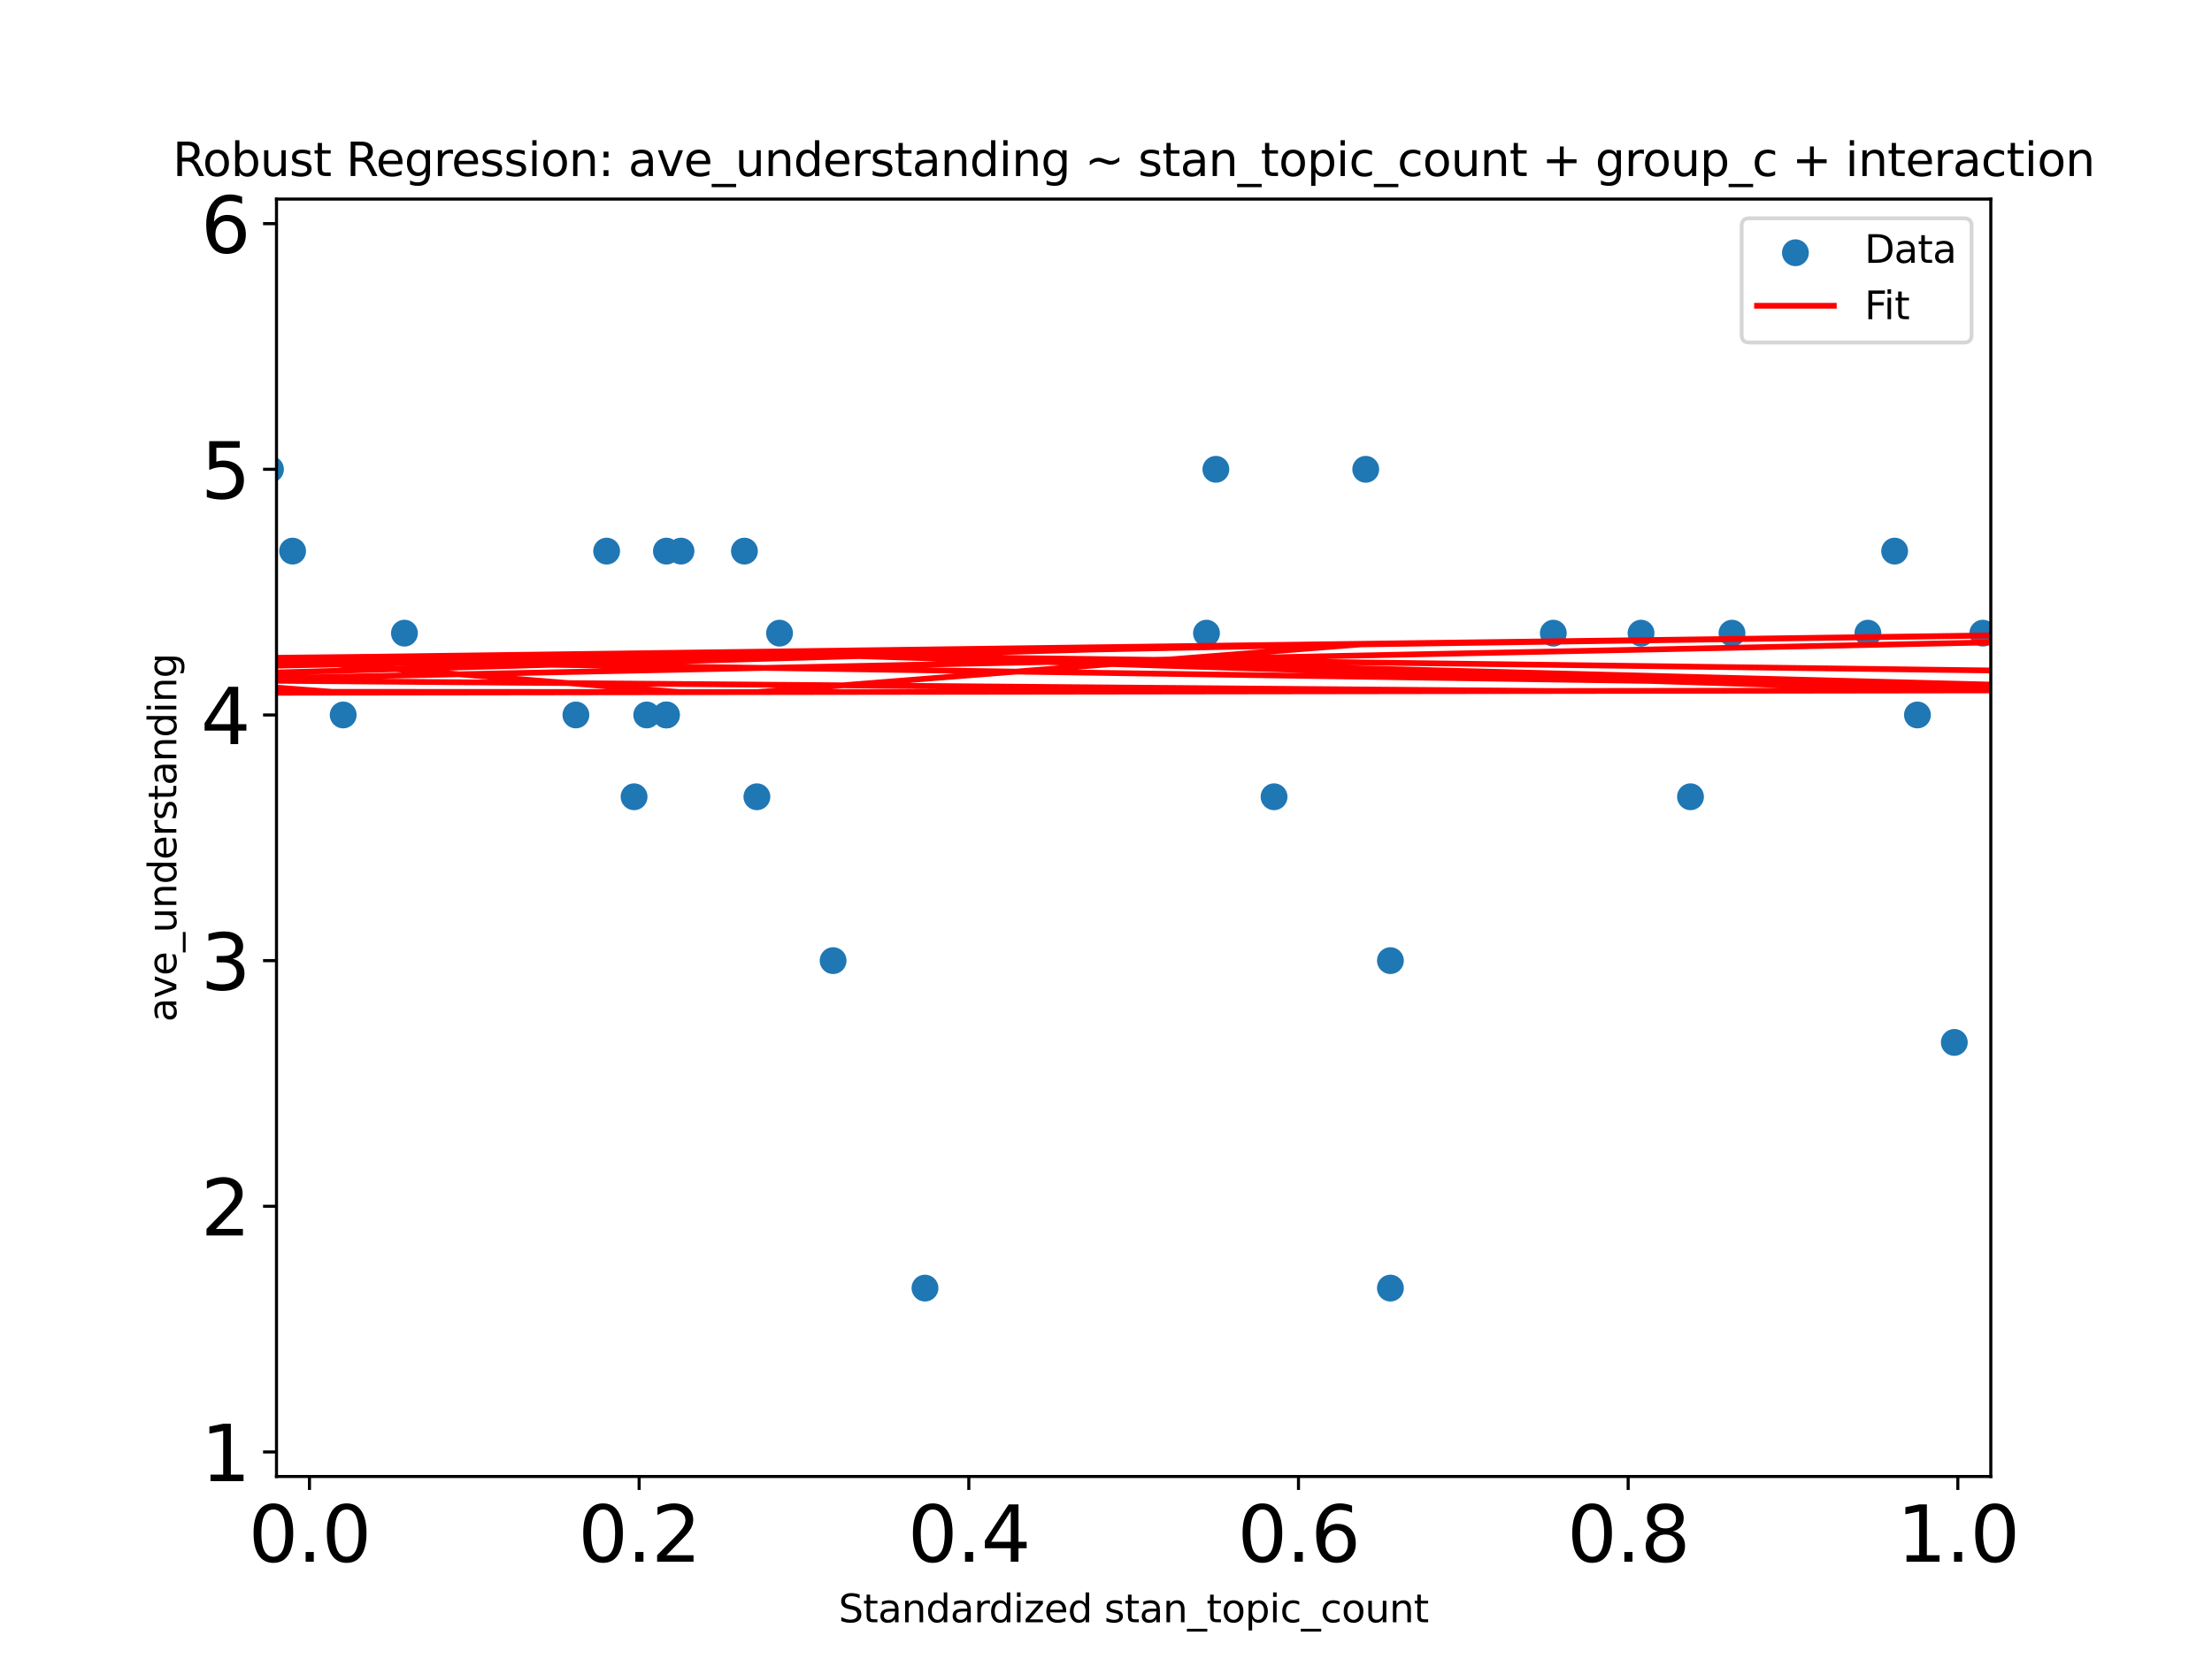 <?xml version="1.0" encoding="utf-8" standalone="no"?>
<!DOCTYPE svg PUBLIC "-//W3C//DTD SVG 1.1//EN"
  "http://www.w3.org/Graphics/SVG/1.1/DTD/svg11.dtd">
<svg xmlns:xlink="http://www.w3.org/1999/xlink" width="576pt" height="432pt" viewBox="0 0 576 432" xmlns="http://www.w3.org/2000/svg" version="1.1">
 <defs>
  <style type="text/css">*{stroke-linejoin: round; stroke-linecap: butt}</style>
 </defs>
 <g id="figure_1">
  <g id="patch_1">
   <path d="M 0 432 
L 576 432 
L 576 0 
L 0 0 
z
" style="fill: #ffffff"/>
  </g>
  <g id="axes_1">
   <g id="patch_2">
    <path d="M 72 384.48 
L 518.4 384.48 
L 518.4 51.84 
L 72 51.84 
z
" style="fill: #ffffff"/>
   </g>
   <g id="PathCollection_1">
    <defs>
     <path id="m21d08b94ee" d="M 0 3 
C 0.796 3 1.559 2.684 2.121 2.121 
C 2.684 1.559 3 0.796 3 0 
C 3 -0.796 2.684 -1.559 2.121 -2.121 
C 1.559 -2.684 0.796 -3 0 -3 
C -0.796 -3 -1.559 -2.684 -2.121 -2.121 
C -2.684 -1.559 -3 -0.796 -3 0 
C -3 0.796 -2.684 1.559 -2.121 2.121 
C -1.559 2.684 -0.796 3 0 3 
z
" style="stroke: #1f77b4"/>
    </defs>
    <g clip-path="url(#p9792485f53)">
     <use xlink:href="#m21d08b94ee" x="451.006" y="164.874" style="fill: #1f77b4; stroke: #1f77b4"/>
     <use xlink:href="#m21d08b94ee" x="-1" y="190.029" style="fill: #1f77b4; stroke: #1f77b4"/>
     <use xlink:href="#m21d08b94ee" x="-1" y="173.335" style="fill: #1f77b4; stroke: #1f77b4"/>
     <use xlink:href="#m21d08b94ee" x="168.407" y="186.175" style="fill: #1f77b4; stroke: #1f77b4"/>
     <use xlink:href="#m21d08b94ee" x="574.159" y="164.874" style="fill: #1f77b4; stroke: #1f77b4"/>
     <use xlink:href="#m21d08b94ee" x="193.846" y="143.508" style="fill: #1f77b4; stroke: #1f77b4"/>
     <use xlink:href="#m21d08b94ee" x="508.899" y="271.446" style="fill: #1f77b4; stroke: #1f77b4"/>
     <use xlink:href="#m21d08b94ee" x="805.539" y="164.874" style="fill: #1f77b4; stroke: #1f77b4"/>
     <use xlink:href="#m21d08b94ee" x="216.942" y="250.145" style="fill: #1f77b4; stroke: #1f77b4"/>
     <use xlink:href="#m21d08b94ee" x="-1" y="236.271" style="fill: #1f77b4; stroke: #1f77b4"/>
     <use xlink:href="#m21d08b94ee" x="-1" y="206.376" style="fill: #1f77b4; stroke: #1f77b4"/>
     <use xlink:href="#m21d08b94ee" x="28.765" y="207.477" style="fill: #1f77b4; stroke: #1f77b4"/>
     <use xlink:href="#m21d08b94ee" x="-1" y="204.601" style="fill: #1f77b4; stroke: #1f77b4"/>
     <use xlink:href="#m21d08b94ee" x="-1" y="186.175" style="fill: #1f77b4; stroke: #1f77b4"/>
     <use xlink:href="#m21d08b94ee" x="658.999" y="186.175" style="fill: #1f77b4; stroke: #1f77b4"/>
     <use xlink:href="#m21d08b94ee" x="574.159" y="186.175" style="fill: #1f77b4; stroke: #1f77b4"/>
     <use xlink:href="#m21d08b94ee" x="-1" y="172.344" style="fill: #1f77b4; stroke: #1f77b4"/>
     <use xlink:href="#m21d08b94ee" x="-1" y="243.512" style="fill: #1f77b4; stroke: #1f77b4"/>
     <use xlink:href="#m21d08b94ee" x="362.062" y="335.416" style="fill: #1f77b4; stroke: #1f77b4"/>
     <use xlink:href="#m21d08b94ee" x="13.615" y="207.477" style="fill: #1f77b4; stroke: #1f77b4"/>
     <use xlink:href="#m21d08b94ee" x="355.634" y="122.206" style="fill: #1f77b4; stroke: #1f77b4"/>
     <use xlink:href="#m21d08b94ee" x="197.096" y="207.477" style="fill: #1f77b4; stroke: #1f77b4"/>
     <use xlink:href="#m21d08b94ee" x="89.364" y="186.175" style="fill: #1f77b4; stroke: #1f77b4"/>
     <use xlink:href="#m21d08b94ee" x="-1" y="167.117" style="fill: #1f77b4; stroke: #1f77b4"/>
     <use xlink:href="#m21d08b94ee" x="-1" y="164.424" style="fill: #1f77b4; stroke: #1f77b4"/>
     <use xlink:href="#m21d08b94ee" x="998.355" y="122.206" style="fill: #1f77b4; stroke: #1f77b4"/>
     <use xlink:href="#m21d08b94ee" x="173.53" y="186.175" style="fill: #1f77b4; stroke: #1f77b4"/>
     <use xlink:href="#m21d08b94ee" x="886.725" y="186.175" style="fill: #1f77b4; stroke: #1f77b4"/>
     <use xlink:href="#m21d08b94ee" x="331.762" y="207.477" style="fill: #1f77b4; stroke: #1f77b4"/>
     <use xlink:href="#m21d08b94ee" x="-1" y="145.489" style="fill: #1f77b4; stroke: #1f77b4"/>
     <use xlink:href="#m21d08b94ee" x="-1" y="144.249" style="fill: #1f77b4; stroke: #1f77b4"/>
     <use xlink:href="#m21d08b94ee" x="600.672" y="186.175" style="fill: #1f77b4; stroke: #1f77b4"/>
     <use xlink:href="#m21d08b94ee" x="8.565" y="164.874" style="fill: #1f77b4; stroke: #1f77b4"/>
     <use xlink:href="#m21d08b94ee" x="535.596" y="143.508" style="fill: #1f77b4; stroke: #1f77b4"/>
     <use xlink:href="#m21d08b94ee" x="486.395" y="164.874" style="fill: #1f77b4; stroke: #1f77b4"/>
     <use xlink:href="#m21d08b94ee" x="177.331" y="143.508" style="fill: #1f77b4; stroke: #1f77b4"/>
     <use xlink:href="#m21d08b94ee" x="70.427" y="122.206" style="fill: #1f77b4; stroke: #1f77b4"/>
     <use xlink:href="#m21d08b94ee" x="556.485" y="122.206" style="fill: #1f77b4; stroke: #1f77b4"/>
     <use xlink:href="#m21d08b94ee" x="76.19" y="143.508" style="fill: #1f77b4; stroke: #1f77b4"/>
     <use xlink:href="#m21d08b94ee" x="440.203" y="207.477" style="fill: #1f77b4; stroke: #1f77b4"/>
     <use xlink:href="#m21d08b94ee" x="-1" y="192.807" style="fill: #1f77b4; stroke: #1f77b4"/>
     <use xlink:href="#m21d08b94ee" x="-1" y="199.254" style="fill: #1f77b4; stroke: #1f77b4"/>
     <use xlink:href="#m21d08b94ee" x="775.094" y="250.145" style="fill: #1f77b4; stroke: #1f77b4"/>
     <use xlink:href="#m21d08b94ee" x="-1" y="194.958" style="fill: #1f77b4; stroke: #1f77b4"/>
     <use xlink:href="#m21d08b94ee" x="-1" y="168.264" style="fill: #1f77b4; stroke: #1f77b4"/>
     <use xlink:href="#m21d08b94ee" x="316.612" y="122.206" style="fill: #1f77b4; stroke: #1f77b4"/>
     <use xlink:href="#m21d08b94ee" x="-1" y="183.039" style="fill: #1f77b4; stroke: #1f77b4"/>
     <use xlink:href="#m21d08b94ee" x="-1" y="158.361" style="fill: #1f77b4; stroke: #1f77b4"/>
     <use xlink:href="#m21d08b94ee" x="55.698" y="143.508" style="fill: #1f77b4; stroke: #1f77b4"/>
     <use xlink:href="#m21d08b94ee" x="590.475" y="228.843" style="fill: #1f77b4; stroke: #1f77b4"/>
     <use xlink:href="#m21d08b94ee" x="149.964" y="186.175" style="fill: #1f77b4; stroke: #1f77b4"/>
     <use xlink:href="#m21d08b94ee" x="709.131" y="207.477" style="fill: #1f77b4; stroke: #1f77b4"/>
     <use xlink:href="#m21d08b94ee" x="240.863" y="335.416" style="fill: #1f77b4; stroke: #1f77b4"/>
     <use xlink:href="#m21d08b94ee" x="612.723" y="164.874" style="fill: #1f77b4; stroke: #1f77b4"/>
     <use xlink:href="#m21d08b94ee" x="-1" y="180.04" style="fill: #1f77b4; stroke: #1f77b4"/>
     <use xlink:href="#m21d08b94ee" x="-1" y="179.418" style="fill: #1f77b4; stroke: #1f77b4"/>
     <use xlink:href="#m21d08b94ee" x="404.481" y="164.874" style="fill: #1f77b4; stroke: #1f77b4"/>
     <use xlink:href="#m21d08b94ee" x="-1" y="144.451" style="fill: #1f77b4; stroke: #1f77b4"/>
     <use xlink:href="#m21d08b94ee" x="-1" y="145.303" style="fill: #1f77b4; stroke: #1f77b4"/>
     <use xlink:href="#m21d08b94ee" x="202.988" y="164.874" style="fill: #1f77b4; stroke: #1f77b4"/>
     <use xlink:href="#m21d08b94ee" x="-1" y="164.874" style="fill: #1f77b4; stroke: #1f77b4"/>
     <use xlink:href="#m21d08b94ee" x="-1" y="148.726" style="fill: #1f77b4; stroke: #1f77b4"/>
     <use xlink:href="#m21d08b94ee" x="516.315" y="164.874" style="fill: #1f77b4; stroke: #1f77b4"/>
     <use xlink:href="#m21d08b94ee" x="493.36" y="143.508" style="fill: #1f77b4; stroke: #1f77b4"/>
     <use xlink:href="#m21d08b94ee" x="590.475" y="207.477" style="fill: #1f77b4; stroke: #1f77b4"/>
     <use xlink:href="#m21d08b94ee" x="157.967" y="143.508" style="fill: #1f77b4; stroke: #1f77b4"/>
     <use xlink:href="#m21d08b94ee" x="-1" y="158.939" style="fill: #1f77b4; stroke: #1f77b4"/>
     <use xlink:href="#m21d08b94ee" x="-1" y="170.4" style="fill: #1f77b4; stroke: #1f77b4"/>
     <use xlink:href="#m21d08b94ee" x="173.53" y="186.175" style="fill: #1f77b4; stroke: #1f77b4"/>
     <use xlink:href="#m21d08b94ee" x="-1" y="162.935" style="fill: #1f77b4; stroke: #1f77b4"/>
     <use xlink:href="#m21d08b94ee" x="-1" y="217.817" style="fill: #1f77b4; stroke: #1f77b4"/>
     <use xlink:href="#m21d08b94ee" x="34.274" y="228.843" style="fill: #1f77b4; stroke: #1f77b4"/>
     <use xlink:href="#m21d08b94ee" x="-1" y="205.438" style="fill: #1f77b4; stroke: #1f77b4"/>
     <use xlink:href="#m21d08b94ee" x="-1" y="174.541" style="fill: #1f77b4; stroke: #1f77b4"/>
     <use xlink:href="#m21d08b94ee" x="314.168" y="164.874" style="fill: #1f77b4; stroke: #1f77b4"/>
     <use xlink:href="#m21d08b94ee" x="-1" y="185.492" style="fill: #1f77b4; stroke: #1f77b4"/>
     <use xlink:href="#m21d08b94ee" x="-1" y="175.112" style="fill: #1f77b4; stroke: #1f77b4"/>
     <use xlink:href="#m21d08b94ee" x="105.311" y="164.874" style="fill: #1f77b4; stroke: #1f77b4"/>
     <use xlink:href="#m21d08b94ee" x="-1" y="161.618" style="fill: #1f77b4; stroke: #1f77b4"/>
     <use xlink:href="#m21d08b94ee" x="-1" y="266.048" style="fill: #1f77b4; stroke: #1f77b4"/>
     <use xlink:href="#m21d08b94ee" x="499.301" y="186.175" style="fill: #1f77b4; stroke: #1f77b4"/>
     <use xlink:href="#m21d08b94ee" x="-1" y="158.947" style="fill: #1f77b4; stroke: #1f77b4"/>
     <use xlink:href="#m21d08b94ee" x="-1" y="122.206" style="fill: #1f77b4; stroke: #1f77b4"/>
     <use xlink:href="#m21d08b94ee" x="721.706" y="122.206" style="fill: #1f77b4; stroke: #1f77b4"/>
     <use xlink:href="#m21d08b94ee" x="-1" y="140.399" style="fill: #1f77b4; stroke: #1f77b4"/>
     <use xlink:href="#m21d08b94ee" x="-1" y="167.195" style="fill: #1f77b4; stroke: #1f77b4"/>
     <use xlink:href="#m21d08b94ee" x="173.53" y="143.508" style="fill: #1f77b4; stroke: #1f77b4"/>
     <use xlink:href="#m21d08b94ee" x="427.322" y="164.874" style="fill: #1f77b4; stroke: #1f77b4"/>
     <use xlink:href="#m21d08b94ee" x="362.062" y="250.145" style="fill: #1f77b4; stroke: #1f77b4"/>
     <use xlink:href="#m21d08b94ee" x="-1" y="206.462" style="fill: #1f77b4; stroke: #1f77b4"/>
     <use xlink:href="#m21d08b94ee" x="-1" y="137.207" style="fill: #1f77b4; stroke: #1f77b4"/>
     <use xlink:href="#m21d08b94ee" x="796.357" y="164.874" style="fill: #1f77b4; stroke: #1f77b4"/>
     <use xlink:href="#m21d08b94ee" x="-1" y="164.874" style="fill: #1f77b4; stroke: #1f77b4"/>
     <use xlink:href="#m21d08b94ee" x="-1" y="205.039" style="fill: #1f77b4; stroke: #1f77b4"/>
     <use xlink:href="#m21d08b94ee" x="8.565" y="207.477" style="fill: #1f77b4; stroke: #1f77b4"/>
     <use xlink:href="#m21d08b94ee" x="-1" y="195.941" style="fill: #1f77b4; stroke: #1f77b4"/>
     <use xlink:href="#m21d08b94ee" x="-1" y="214.416" style="fill: #1f77b4; stroke: #1f77b4"/>
     <use xlink:href="#m21d08b94ee" x="8.565" y="228.843" style="fill: #1f77b4; stroke: #1f77b4"/>
     <use xlink:href="#m21d08b94ee" x="165.113" y="207.477" style="fill: #1f77b4; stroke: #1f77b4"/>
     <use xlink:href="#m21d08b94ee" x="-1" y="210.719" style="fill: #1f77b4; stroke: #1f77b4"/>
    </g>
   </g>
   <g id="matplotlib.axis_1">
    <g id="xtick_1">
     <g id="line2d_1">
      <defs>
       <path id="m15b9b73fba" d="M 0 0 
L 0 3.5 
" style="stroke: #000000; stroke-width: 0.8"/>
      </defs>
      <g>
       <use xlink:href="#m15b9b73fba" x="80.585" y="384.48" style="stroke: #000000; stroke-width: 0.8"/>
      </g>
     </g>
     <g id="text_1">
      <!-- 0.0 -->
      <g transform="translate(64.681 406.677) scale(0.2 -0.2)">
       <defs>
        <path id="DejaVuSans-30" d="M 2034 4250 
Q 1547 4250 1301 3770 
Q 1056 3291 1056 2328 
Q 1056 1369 1301 889 
Q 1547 409 2034 409 
Q 2525 409 2770 889 
Q 3016 1369 3016 2328 
Q 3016 3291 2770 3770 
Q 2525 4250 2034 4250 
z
M 2034 4750 
Q 2819 4750 3233 4129 
Q 3647 3509 3647 2328 
Q 3647 1150 3233 529 
Q 2819 -91 2034 -91 
Q 1250 -91 836 529 
Q 422 1150 422 2328 
Q 422 3509 836 4129 
Q 1250 4750 2034 4750 
z
" transform="scale(0.016)"/>
        <path id="DejaVuSans-2e" d="M 684 794 
L 1344 794 
L 1344 0 
L 684 0 
L 684 794 
z
" transform="scale(0.016)"/>
       </defs>
       <use xlink:href="#DejaVuSans-30"/>
       <use xlink:href="#DejaVuSans-2e" x="63.623"/>
       <use xlink:href="#DejaVuSans-30" x="95.41"/>
      </g>
     </g>
    </g>
    <g id="xtick_2">
     <g id="line2d_2">
      <g>
       <use xlink:href="#m15b9b73fba" x="166.431" y="384.48" style="stroke: #000000; stroke-width: 0.8"/>
      </g>
     </g>
     <g id="text_2">
      <!-- 0.2 -->
      <g transform="translate(150.528 406.677) scale(0.2 -0.2)">
       <defs>
        <path id="DejaVuSans-32" d="M 1228 531 
L 3431 531 
L 3431 0 
L 469 0 
L 469 531 
Q 828 903 1448 1529 
Q 2069 2156 2228 2338 
Q 2531 2678 2651 2914 
Q 2772 3150 2772 3378 
Q 2772 3750 2511 3984 
Q 2250 4219 1831 4219 
Q 1534 4219 1204 4116 
Q 875 4013 500 3803 
L 500 4441 
Q 881 4594 1212 4672 
Q 1544 4750 1819 4750 
Q 2544 4750 2975 4387 
Q 3406 4025 3406 3419 
Q 3406 3131 3298 2873 
Q 3191 2616 2906 2266 
Q 2828 2175 2409 1742 
Q 1991 1309 1228 531 
z
" transform="scale(0.016)"/>
       </defs>
       <use xlink:href="#DejaVuSans-30"/>
       <use xlink:href="#DejaVuSans-2e" x="63.623"/>
       <use xlink:href="#DejaVuSans-32" x="95.41"/>
      </g>
     </g>
    </g>
    <g id="xtick_3">
     <g id="line2d_3">
      <g>
       <use xlink:href="#m15b9b73fba" x="252.277" y="384.48" style="stroke: #000000; stroke-width: 0.8"/>
      </g>
     </g>
     <g id="text_3">
      <!-- 0.4 -->
      <g transform="translate(236.374 406.677) scale(0.2 -0.2)">
       <defs>
        <path id="DejaVuSans-34" d="M 2419 4116 
L 825 1625 
L 2419 1625 
L 2419 4116 
z
M 2253 4666 
L 3047 4666 
L 3047 1625 
L 3713 1625 
L 3713 1100 
L 3047 1100 
L 3047 0 
L 2419 0 
L 2419 1100 
L 313 1100 
L 313 1709 
L 2253 4666 
z
" transform="scale(0.016)"/>
       </defs>
       <use xlink:href="#DejaVuSans-30"/>
       <use xlink:href="#DejaVuSans-2e" x="63.623"/>
       <use xlink:href="#DejaVuSans-34" x="95.41"/>
      </g>
     </g>
    </g>
    <g id="xtick_4">
     <g id="line2d_4">
      <g>
       <use xlink:href="#m15b9b73fba" x="338.123" y="384.48" style="stroke: #000000; stroke-width: 0.8"/>
      </g>
     </g>
     <g id="text_4">
      <!-- 0.6 -->
      <g transform="translate(322.22 406.677) scale(0.2 -0.2)">
       <defs>
        <path id="DejaVuSans-36" d="M 2113 2584 
Q 1688 2584 1439 2293 
Q 1191 2003 1191 1497 
Q 1191 994 1439 701 
Q 1688 409 2113 409 
Q 2538 409 2786 701 
Q 3034 994 3034 1497 
Q 3034 2003 2786 2293 
Q 2538 2584 2113 2584 
z
M 3366 4563 
L 3366 3988 
Q 3128 4100 2886 4159 
Q 2644 4219 2406 4219 
Q 1781 4219 1451 3797 
Q 1122 3375 1075 2522 
Q 1259 2794 1537 2939 
Q 1816 3084 2150 3084 
Q 2853 3084 3261 2657 
Q 3669 2231 3669 1497 
Q 3669 778 3244 343 
Q 2819 -91 2113 -91 
Q 1303 -91 875 529 
Q 447 1150 447 2328 
Q 447 3434 972 4092 
Q 1497 4750 2381 4750 
Q 2619 4750 2861 4703 
Q 3103 4656 3366 4563 
z
" transform="scale(0.016)"/>
       </defs>
       <use xlink:href="#DejaVuSans-30"/>
       <use xlink:href="#DejaVuSans-2e" x="63.623"/>
       <use xlink:href="#DejaVuSans-36" x="95.41"/>
      </g>
     </g>
    </g>
    <g id="xtick_5">
     <g id="line2d_5">
      <g>
       <use xlink:href="#m15b9b73fba" x="423.969" y="384.48" style="stroke: #000000; stroke-width: 0.8"/>
      </g>
     </g>
     <g id="text_5">
      <!-- 0.8 -->
      <g transform="translate(408.066 406.677) scale(0.2 -0.2)">
       <defs>
        <path id="DejaVuSans-38" d="M 2034 2216 
Q 1584 2216 1326 1975 
Q 1069 1734 1069 1313 
Q 1069 891 1326 650 
Q 1584 409 2034 409 
Q 2484 409 2743 651 
Q 3003 894 3003 1313 
Q 3003 1734 2745 1975 
Q 2488 2216 2034 2216 
z
M 1403 2484 
Q 997 2584 770 2862 
Q 544 3141 544 3541 
Q 544 4100 942 4425 
Q 1341 4750 2034 4750 
Q 2731 4750 3128 4425 
Q 3525 4100 3525 3541 
Q 3525 3141 3298 2862 
Q 3072 2584 2669 2484 
Q 3125 2378 3379 2068 
Q 3634 1759 3634 1313 
Q 3634 634 3220 271 
Q 2806 -91 2034 -91 
Q 1263 -91 848 271 
Q 434 634 434 1313 
Q 434 1759 690 2068 
Q 947 2378 1403 2484 
z
M 1172 3481 
Q 1172 3119 1398 2916 
Q 1625 2713 2034 2713 
Q 2441 2713 2670 2916 
Q 2900 3119 2900 3481 
Q 2900 3844 2670 4047 
Q 2441 4250 2034 4250 
Q 1625 4250 1398 4047 
Q 1172 3844 1172 3481 
z
" transform="scale(0.016)"/>
       </defs>
       <use xlink:href="#DejaVuSans-30"/>
       <use xlink:href="#DejaVuSans-2e" x="63.623"/>
       <use xlink:href="#DejaVuSans-38" x="95.41"/>
      </g>
     </g>
    </g>
    <g id="xtick_6">
     <g id="line2d_6">
      <g>
       <use xlink:href="#m15b9b73fba" x="509.815" y="384.48" style="stroke: #000000; stroke-width: 0.8"/>
      </g>
     </g>
     <g id="text_6">
      <!-- 1.0 -->
      <g transform="translate(493.912 406.677) scale(0.2 -0.2)">
       <defs>
        <path id="DejaVuSans-31" d="M 794 531 
L 1825 531 
L 1825 4091 
L 703 3866 
L 703 4441 
L 1819 4666 
L 2450 4666 
L 2450 531 
L 3481 531 
L 3481 0 
L 794 0 
L 794 531 
z
" transform="scale(0.016)"/>
       </defs>
       <use xlink:href="#DejaVuSans-31"/>
       <use xlink:href="#DejaVuSans-2e" x="63.623"/>
       <use xlink:href="#DejaVuSans-30" x="95.41"/>
      </g>
     </g>
    </g>
    <g id="text_7">
     <!-- Standardized stan_topic_count -->
     <g transform="translate(218.363 422.435) scale(0.1 -0.1)">
      <defs>
       <path id="DejaVuSans-53" d="M 3425 4513 
L 3425 3897 
Q 3066 4069 2747 4153 
Q 2428 4238 2131 4238 
Q 1616 4238 1336 4038 
Q 1056 3838 1056 3469 
Q 1056 3159 1242 3001 
Q 1428 2844 1947 2747 
L 2328 2669 
Q 3034 2534 3370 2195 
Q 3706 1856 3706 1288 
Q 3706 609 3251 259 
Q 2797 -91 1919 -91 
Q 1588 -91 1214 -16 
Q 841 59 441 206 
L 441 856 
Q 825 641 1194 531 
Q 1563 422 1919 422 
Q 2459 422 2753 634 
Q 3047 847 3047 1241 
Q 3047 1584 2836 1778 
Q 2625 1972 2144 2069 
L 1759 2144 
Q 1053 2284 737 2584 
Q 422 2884 422 3419 
Q 422 4038 858 4394 
Q 1294 4750 2059 4750 
Q 2388 4750 2728 4690 
Q 3069 4631 3425 4513 
z
" transform="scale(0.016)"/>
       <path id="DejaVuSans-74" d="M 1172 4494 
L 1172 3500 
L 2356 3500 
L 2356 3053 
L 1172 3053 
L 1172 1153 
Q 1172 725 1289 603 
Q 1406 481 1766 481 
L 2356 481 
L 2356 0 
L 1766 0 
Q 1100 0 847 248 
Q 594 497 594 1153 
L 594 3053 
L 172 3053 
L 172 3500 
L 594 3500 
L 594 4494 
L 1172 4494 
z
" transform="scale(0.016)"/>
       <path id="DejaVuSans-61" d="M 2194 1759 
Q 1497 1759 1228 1600 
Q 959 1441 959 1056 
Q 959 750 1161 570 
Q 1363 391 1709 391 
Q 2188 391 2477 730 
Q 2766 1069 2766 1631 
L 2766 1759 
L 2194 1759 
z
M 3341 1997 
L 3341 0 
L 2766 0 
L 2766 531 
Q 2569 213 2275 61 
Q 1981 -91 1556 -91 
Q 1019 -91 701 211 
Q 384 513 384 1019 
Q 384 1609 779 1909 
Q 1175 2209 1959 2209 
L 2766 2209 
L 2766 2266 
Q 2766 2663 2505 2880 
Q 2244 3097 1772 3097 
Q 1472 3097 1187 3025 
Q 903 2953 641 2809 
L 641 3341 
Q 956 3463 1253 3523 
Q 1550 3584 1831 3584 
Q 2591 3584 2966 3190 
Q 3341 2797 3341 1997 
z
" transform="scale(0.016)"/>
       <path id="DejaVuSans-6e" d="M 3513 2113 
L 3513 0 
L 2938 0 
L 2938 2094 
Q 2938 2591 2744 2837 
Q 2550 3084 2163 3084 
Q 1697 3084 1428 2787 
Q 1159 2491 1159 1978 
L 1159 0 
L 581 0 
L 581 3500 
L 1159 3500 
L 1159 2956 
Q 1366 3272 1645 3428 
Q 1925 3584 2291 3584 
Q 2894 3584 3203 3211 
Q 3513 2838 3513 2113 
z
" transform="scale(0.016)"/>
       <path id="DejaVuSans-64" d="M 2906 2969 
L 2906 4863 
L 3481 4863 
L 3481 0 
L 2906 0 
L 2906 525 
Q 2725 213 2448 61 
Q 2172 -91 1784 -91 
Q 1150 -91 751 415 
Q 353 922 353 1747 
Q 353 2572 751 3078 
Q 1150 3584 1784 3584 
Q 2172 3584 2448 3432 
Q 2725 3281 2906 2969 
z
M 947 1747 
Q 947 1113 1208 752 
Q 1469 391 1925 391 
Q 2381 391 2643 752 
Q 2906 1113 2906 1747 
Q 2906 2381 2643 2742 
Q 2381 3103 1925 3103 
Q 1469 3103 1208 2742 
Q 947 2381 947 1747 
z
" transform="scale(0.016)"/>
       <path id="DejaVuSans-72" d="M 2631 2963 
Q 2534 3019 2420 3045 
Q 2306 3072 2169 3072 
Q 1681 3072 1420 2755 
Q 1159 2438 1159 1844 
L 1159 0 
L 581 0 
L 581 3500 
L 1159 3500 
L 1159 2956 
Q 1341 3275 1631 3429 
Q 1922 3584 2338 3584 
Q 2397 3584 2469 3576 
Q 2541 3569 2628 3553 
L 2631 2963 
z
" transform="scale(0.016)"/>
       <path id="DejaVuSans-69" d="M 603 3500 
L 1178 3500 
L 1178 0 
L 603 0 
L 603 3500 
z
M 603 4863 
L 1178 4863 
L 1178 4134 
L 603 4134 
L 603 4863 
z
" transform="scale(0.016)"/>
       <path id="DejaVuSans-7a" d="M 353 3500 
L 3084 3500 
L 3084 2975 
L 922 459 
L 3084 459 
L 3084 0 
L 275 0 
L 275 525 
L 2438 3041 
L 353 3041 
L 353 3500 
z
" transform="scale(0.016)"/>
       <path id="DejaVuSans-65" d="M 3597 1894 
L 3597 1613 
L 953 1613 
Q 991 1019 1311 708 
Q 1631 397 2203 397 
Q 2534 397 2845 478 
Q 3156 559 3463 722 
L 3463 178 
Q 3153 47 2828 -22 
Q 2503 -91 2169 -91 
Q 1331 -91 842 396 
Q 353 884 353 1716 
Q 353 2575 817 3079 
Q 1281 3584 2069 3584 
Q 2775 3584 3186 3129 
Q 3597 2675 3597 1894 
z
M 3022 2063 
Q 3016 2534 2758 2815 
Q 2500 3097 2075 3097 
Q 1594 3097 1305 2825 
Q 1016 2553 972 2059 
L 3022 2063 
z
" transform="scale(0.016)"/>
       <path id="DejaVuSans-20" transform="scale(0.016)"/>
       <path id="DejaVuSans-73" d="M 2834 3397 
L 2834 2853 
Q 2591 2978 2328 3040 
Q 2066 3103 1784 3103 
Q 1356 3103 1142 2972 
Q 928 2841 928 2578 
Q 928 2378 1081 2264 
Q 1234 2150 1697 2047 
L 1894 2003 
Q 2506 1872 2764 1633 
Q 3022 1394 3022 966 
Q 3022 478 2636 193 
Q 2250 -91 1575 -91 
Q 1294 -91 989 -36 
Q 684 19 347 128 
L 347 722 
Q 666 556 975 473 
Q 1284 391 1588 391 
Q 1994 391 2212 530 
Q 2431 669 2431 922 
Q 2431 1156 2273 1281 
Q 2116 1406 1581 1522 
L 1381 1569 
Q 847 1681 609 1914 
Q 372 2147 372 2553 
Q 372 3047 722 3315 
Q 1072 3584 1716 3584 
Q 2034 3584 2315 3537 
Q 2597 3491 2834 3397 
z
" transform="scale(0.016)"/>
       <path id="DejaVuSans-5f" d="M 3263 -1063 
L 3263 -1509 
L -63 -1509 
L -63 -1063 
L 3263 -1063 
z
" transform="scale(0.016)"/>
       <path id="DejaVuSans-6f" d="M 1959 3097 
Q 1497 3097 1228 2736 
Q 959 2375 959 1747 
Q 959 1119 1226 758 
Q 1494 397 1959 397 
Q 2419 397 2687 759 
Q 2956 1122 2956 1747 
Q 2956 2369 2687 2733 
Q 2419 3097 1959 3097 
z
M 1959 3584 
Q 2709 3584 3137 3096 
Q 3566 2609 3566 1747 
Q 3566 888 3137 398 
Q 2709 -91 1959 -91 
Q 1206 -91 779 398 
Q 353 888 353 1747 
Q 353 2609 779 3096 
Q 1206 3584 1959 3584 
z
" transform="scale(0.016)"/>
       <path id="DejaVuSans-70" d="M 1159 525 
L 1159 -1331 
L 581 -1331 
L 581 3500 
L 1159 3500 
L 1159 2969 
Q 1341 3281 1617 3432 
Q 1894 3584 2278 3584 
Q 2916 3584 3314 3078 
Q 3713 2572 3713 1747 
Q 3713 922 3314 415 
Q 2916 -91 2278 -91 
Q 1894 -91 1617 61 
Q 1341 213 1159 525 
z
M 3116 1747 
Q 3116 2381 2855 2742 
Q 2594 3103 2138 3103 
Q 1681 3103 1420 2742 
Q 1159 2381 1159 1747 
Q 1159 1113 1420 752 
Q 1681 391 2138 391 
Q 2594 391 2855 752 
Q 3116 1113 3116 1747 
z
" transform="scale(0.016)"/>
       <path id="DejaVuSans-63" d="M 3122 3366 
L 3122 2828 
Q 2878 2963 2633 3030 
Q 2388 3097 2138 3097 
Q 1578 3097 1268 2742 
Q 959 2388 959 1747 
Q 959 1106 1268 751 
Q 1578 397 2138 397 
Q 2388 397 2633 464 
Q 2878 531 3122 666 
L 3122 134 
Q 2881 22 2623 -34 
Q 2366 -91 2075 -91 
Q 1284 -91 818 406 
Q 353 903 353 1747 
Q 353 2603 823 3093 
Q 1294 3584 2113 3584 
Q 2378 3584 2631 3529 
Q 2884 3475 3122 3366 
z
" transform="scale(0.016)"/>
       <path id="DejaVuSans-75" d="M 544 1381 
L 544 3500 
L 1119 3500 
L 1119 1403 
Q 1119 906 1312 657 
Q 1506 409 1894 409 
Q 2359 409 2629 706 
Q 2900 1003 2900 1516 
L 2900 3500 
L 3475 3500 
L 3475 0 
L 2900 0 
L 2900 538 
Q 2691 219 2414 64 
Q 2138 -91 1772 -91 
Q 1169 -91 856 284 
Q 544 659 544 1381 
z
M 1991 3584 
L 1991 3584 
z
" transform="scale(0.016)"/>
      </defs>
      <use xlink:href="#DejaVuSans-53"/>
      <use xlink:href="#DejaVuSans-74" x="63.477"/>
      <use xlink:href="#DejaVuSans-61" x="102.686"/>
      <use xlink:href="#DejaVuSans-6e" x="163.965"/>
      <use xlink:href="#DejaVuSans-64" x="227.344"/>
      <use xlink:href="#DejaVuSans-61" x="290.82"/>
      <use xlink:href="#DejaVuSans-72" x="352.1"/>
      <use xlink:href="#DejaVuSans-64" x="391.463"/>
      <use xlink:href="#DejaVuSans-69" x="454.939"/>
      <use xlink:href="#DejaVuSans-7a" x="482.723"/>
      <use xlink:href="#DejaVuSans-65" x="535.213"/>
      <use xlink:href="#DejaVuSans-64" x="596.736"/>
      <use xlink:href="#DejaVuSans-20" x="660.213"/>
      <use xlink:href="#DejaVuSans-73" x="692"/>
      <use xlink:href="#DejaVuSans-74" x="744.1"/>
      <use xlink:href="#DejaVuSans-61" x="783.309"/>
      <use xlink:href="#DejaVuSans-6e" x="844.588"/>
      <use xlink:href="#DejaVuSans-5f" x="907.967"/>
      <use xlink:href="#DejaVuSans-74" x="957.967"/>
      <use xlink:href="#DejaVuSans-6f" x="997.176"/>
      <use xlink:href="#DejaVuSans-70" x="1058.357"/>
      <use xlink:href="#DejaVuSans-69" x="1121.834"/>
      <use xlink:href="#DejaVuSans-63" x="1149.617"/>
      <use xlink:href="#DejaVuSans-5f" x="1204.598"/>
      <use xlink:href="#DejaVuSans-63" x="1254.598"/>
      <use xlink:href="#DejaVuSans-6f" x="1309.578"/>
      <use xlink:href="#DejaVuSans-75" x="1370.76"/>
      <use xlink:href="#DejaVuSans-6e" x="1434.139"/>
      <use xlink:href="#DejaVuSans-74" x="1497.518"/>
     </g>
    </g>
   </g>
   <g id="matplotlib.axis_2">
    <g id="ytick_1">
     <g id="line2d_7">
      <defs>
       <path id="m95313f1e1d" d="M 0 0 
L -3.5 0 
" style="stroke: #000000; stroke-width: 0.8"/>
      </defs>
      <g>
       <use xlink:href="#m95313f1e1d" x="72" y="378.083" style="stroke: #000000; stroke-width: 0.8"/>
      </g>
     </g>
     <g id="text_8">
      <!-- 1 -->
      <g transform="translate(52.275 385.682) scale(0.2 -0.2)">
       <use xlink:href="#DejaVuSans-31"/>
      </g>
     </g>
    </g>
    <g id="ytick_2">
     <g id="line2d_8">
      <g>
       <use xlink:href="#m95313f1e1d" x="72" y="314.114" style="stroke: #000000; stroke-width: 0.8"/>
      </g>
     </g>
     <g id="text_9">
      <!-- 2 -->
      <g transform="translate(52.275 321.712) scale(0.2 -0.2)">
       <use xlink:href="#DejaVuSans-32"/>
      </g>
     </g>
    </g>
    <g id="ytick_3">
     <g id="line2d_9">
      <g>
       <use xlink:href="#m95313f1e1d" x="72" y="250.145" style="stroke: #000000; stroke-width: 0.8"/>
      </g>
     </g>
     <g id="text_10">
      <!-- 3 -->
      <g transform="translate(52.275 257.743) scale(0.2 -0.2)">
       <defs>
        <path id="DejaVuSans-33" d="M 2597 2516 
Q 3050 2419 3304 2112 
Q 3559 1806 3559 1356 
Q 3559 666 3084 287 
Q 2609 -91 1734 -91 
Q 1441 -91 1130 -33 
Q 819 25 488 141 
L 488 750 
Q 750 597 1062 519 
Q 1375 441 1716 441 
Q 2309 441 2620 675 
Q 2931 909 2931 1356 
Q 2931 1769 2642 2001 
Q 2353 2234 1838 2234 
L 1294 2234 
L 1294 2753 
L 1863 2753 
Q 2328 2753 2575 2939 
Q 2822 3125 2822 3475 
Q 2822 3834 2567 4026 
Q 2313 4219 1838 4219 
Q 1578 4219 1281 4162 
Q 984 4106 628 3988 
L 628 4550 
Q 988 4650 1302 4700 
Q 1616 4750 1894 4750 
Q 2613 4750 3031 4423 
Q 3450 4097 3450 3541 
Q 3450 3153 3228 2886 
Q 3006 2619 2597 2516 
z
" transform="scale(0.016)"/>
       </defs>
       <use xlink:href="#DejaVuSans-33"/>
      </g>
     </g>
    </g>
    <g id="ytick_4">
     <g id="line2d_10">
      <g>
       <use xlink:href="#m95313f1e1d" x="72" y="186.175" style="stroke: #000000; stroke-width: 0.8"/>
      </g>
     </g>
     <g id="text_11">
      <!-- 4 -->
      <g transform="translate(52.275 193.774) scale(0.2 -0.2)">
       <use xlink:href="#DejaVuSans-34"/>
      </g>
     </g>
    </g>
    <g id="ytick_5">
     <g id="line2d_11">
      <g>
       <use xlink:href="#m95313f1e1d" x="72" y="122.206" style="stroke: #000000; stroke-width: 0.8"/>
      </g>
     </g>
     <g id="text_12">
      <!-- 5 -->
      <g transform="translate(52.275 129.805) scale(0.2 -0.2)">
       <defs>
        <path id="DejaVuSans-35" d="M 691 4666 
L 3169 4666 
L 3169 4134 
L 1269 4134 
L 1269 2991 
Q 1406 3038 1543 3061 
Q 1681 3084 1819 3084 
Q 2600 3084 3056 2656 
Q 3513 2228 3513 1497 
Q 3513 744 3044 326 
Q 2575 -91 1722 -91 
Q 1428 -91 1123 -41 
Q 819 9 494 109 
L 494 744 
Q 775 591 1075 516 
Q 1375 441 1709 441 
Q 2250 441 2565 725 
Q 2881 1009 2881 1497 
Q 2881 1984 2565 2268 
Q 2250 2553 1709 2553 
Q 1456 2553 1204 2497 
Q 953 2441 691 2322 
L 691 4666 
z
" transform="scale(0.016)"/>
       </defs>
       <use xlink:href="#DejaVuSans-35"/>
      </g>
     </g>
    </g>
    <g id="ytick_6">
     <g id="line2d_12">
      <g>
       <use xlink:href="#m95313f1e1d" x="72" y="58.237" style="stroke: #000000; stroke-width: 0.8"/>
      </g>
     </g>
     <g id="text_13">
      <!-- 6 -->
      <g transform="translate(52.275 65.835) scale(0.2 -0.2)">
       <use xlink:href="#DejaVuSans-36"/>
      </g>
     </g>
    </g>
    <g id="text_14">
     <!-- ave_understanding -->
     <g transform="translate(45.917 266.108) rotate(-90) scale(0.1 -0.1)">
      <defs>
       <path id="DejaVuSans-76" d="M 191 3500 
L 800 3500 
L 1894 563 
L 2988 3500 
L 3597 3500 
L 2284 0 
L 1503 0 
L 191 3500 
z
" transform="scale(0.016)"/>
       <path id="DejaVuSans-67" d="M 2906 1791 
Q 2906 2416 2648 2759 
Q 2391 3103 1925 3103 
Q 1463 3103 1205 2759 
Q 947 2416 947 1791 
Q 947 1169 1205 825 
Q 1463 481 1925 481 
Q 2391 481 2648 825 
Q 2906 1169 2906 1791 
z
M 3481 434 
Q 3481 -459 3084 -895 
Q 2688 -1331 1869 -1331 
Q 1566 -1331 1297 -1286 
Q 1028 -1241 775 -1147 
L 775 -588 
Q 1028 -725 1275 -790 
Q 1522 -856 1778 -856 
Q 2344 -856 2625 -561 
Q 2906 -266 2906 331 
L 2906 616 
Q 2728 306 2450 153 
Q 2172 0 1784 0 
Q 1141 0 747 490 
Q 353 981 353 1791 
Q 353 2603 747 3093 
Q 1141 3584 1784 3584 
Q 2172 3584 2450 3431 
Q 2728 3278 2906 2969 
L 2906 3500 
L 3481 3500 
L 3481 434 
z
" transform="scale(0.016)"/>
      </defs>
      <use xlink:href="#DejaVuSans-61"/>
      <use xlink:href="#DejaVuSans-76" x="61.279"/>
      <use xlink:href="#DejaVuSans-65" x="120.459"/>
      <use xlink:href="#DejaVuSans-5f" x="181.982"/>
      <use xlink:href="#DejaVuSans-75" x="231.982"/>
      <use xlink:href="#DejaVuSans-6e" x="295.361"/>
      <use xlink:href="#DejaVuSans-64" x="358.74"/>
      <use xlink:href="#DejaVuSans-65" x="422.217"/>
      <use xlink:href="#DejaVuSans-72" x="483.74"/>
      <use xlink:href="#DejaVuSans-73" x="524.854"/>
      <use xlink:href="#DejaVuSans-74" x="576.953"/>
      <use xlink:href="#DejaVuSans-61" x="616.162"/>
      <use xlink:href="#DejaVuSans-6e" x="677.441"/>
      <use xlink:href="#DejaVuSans-64" x="740.82"/>
      <use xlink:href="#DejaVuSans-69" x="804.297"/>
      <use xlink:href="#DejaVuSans-6e" x="832.08"/>
      <use xlink:href="#DejaVuSans-67" x="895.459"/>
     </g>
    </g>
   </g>
   <g id="line2d_13">
    <path d="M 451.006 166.384 
L -1 172.302 
M -1 180.488 
L 168.407 180.258 
L 574.159 179.706 
L 193.846 169.914 
L 508.899 179.795 
L 577 179.703 
M 577 179.703 
L 216.942 180.192 
L -1 180.488 
M -1 180.488 
L 28.765 180.447 
L -1 180.484 
M -1 172.775 
L 577 164.677 
M 577 179.165 
L 574.159 179.706 
L -1 180.488 
M -1 174.775 
L 362.062 167.605 
L 13.615 172.389 
L 355.634 167.693 
L 197.096 180.219 
L 89.364 180.365 
L -1 173.539 
M -1 172.589 
L 577 164.654 
M 577 164.654 
L 173.53 170.193 
L 577 175.335 
M 577 179.703 
L 331.762 180.036 
L -1 180.488 
M -1 180.488 
L 577 179.703 
M 577 179.703 
L 8.565 180.475 
L 535.596 179.759 
L 486.395 179.826 
L 177.331 180.245 
L 70.427 171.609 
L 556.485 164.935 
L 76.19 171.529 
L 440.203 166.532 
L -1 172.589 
M -1 172.589 
L 577 164.654 
M 577 166.057 
L -1 178.085 
M -1 177.176 
L 316.612 168.229 
L -1 174.284 
M -1 173.086 
L 55.698 171.811 
L 577 179.486 
M 577 179.703 
L 149.964 180.283 
L 577 179.703 
M 577 179.703 
L 240.863 180.159 
L 577 179.703 
M 577 179.703 
L -1 180.488 
M -1 176.686 
L 404.481 179.937 
L -1 180.488 
M -1 180.488 
L 202.988 180.211 
L -1 180.106 
M -1 180.488 
L 516.315 179.785 
L 493.36 179.816 
L 577 179.703 
M 577 179.703 
L 157.967 180.272 
L -1 180.488 
M -1 180.488 
L 173.53 180.251 
L -1 180.488 
M -1 173.015 
L 34.274 172.105 
L -1 172.589 
M -1 172.589 
L 314.168 168.262 
L -1 174.4 
M -1 173.488 
L 105.311 171.13 
L -1 172.678 
M -1 172.589 
L 499.301 165.721 
L -1 172.589 
M -1 172.589 
L 577 164.654 
M 577 164.654 
L -1 172.589 
M -1 172.589 
L 173.53 170.193 
L 427.322 166.709 
L 362.062 167.605 
L -1 172.589 
M -1 172.589 
L 577 164.654 
M 577 164.654 
L -1 172.589 
M -1 172.589 
L 8.565 172.458 
L -1 172.589 
M -1 172.589 
L 8.565 172.458 
L 165.113 170.309 
L -1 172.044 
" clip-path="url(#p9792485f53)" style="fill: none; stroke: #ff0000; stroke-width: 1.5; stroke-linecap: square"/>
   </g>
   <g id="patch_3">
    <path d="M 72 384.48 
L 72 51.84 
" style="fill: none; stroke: #000000; stroke-width: 0.8; stroke-linejoin: miter; stroke-linecap: square"/>
   </g>
   <g id="patch_4">
    <path d="M 518.4 384.48 
L 518.4 51.84 
" style="fill: none; stroke: #000000; stroke-width: 0.8; stroke-linejoin: miter; stroke-linecap: square"/>
   </g>
   <g id="patch_5">
    <path d="M 72 384.48 
L 518.4 384.48 
" style="fill: none; stroke: #000000; stroke-width: 0.8; stroke-linejoin: miter; stroke-linecap: square"/>
   </g>
   <g id="patch_6">
    <path d="M 72 51.84 
L 518.4 51.84 
" style="fill: none; stroke: #000000; stroke-width: 0.8; stroke-linejoin: miter; stroke-linecap: square"/>
   </g>
   <g id="text_15">
    <!-- Robust Regression: ave_understanding ~ stan_topic_count + group_c + interaction -->
    <g transform="translate(44.974 45.84) scale(0.12 -0.12)">
     <defs>
      <path id="DejaVuSans-52" d="M 2841 2188 
Q 3044 2119 3236 1894 
Q 3428 1669 3622 1275 
L 4263 0 
L 3584 0 
L 2988 1197 
Q 2756 1666 2539 1819 
Q 2322 1972 1947 1972 
L 1259 1972 
L 1259 0 
L 628 0 
L 628 4666 
L 2053 4666 
Q 2853 4666 3247 4331 
Q 3641 3997 3641 3322 
Q 3641 2881 3436 2590 
Q 3231 2300 2841 2188 
z
M 1259 4147 
L 1259 2491 
L 2053 2491 
Q 2509 2491 2742 2702 
Q 2975 2913 2975 3322 
Q 2975 3731 2742 3939 
Q 2509 4147 2053 4147 
L 1259 4147 
z
" transform="scale(0.016)"/>
      <path id="DejaVuSans-62" d="M 3116 1747 
Q 3116 2381 2855 2742 
Q 2594 3103 2138 3103 
Q 1681 3103 1420 2742 
Q 1159 2381 1159 1747 
Q 1159 1113 1420 752 
Q 1681 391 2138 391 
Q 2594 391 2855 752 
Q 3116 1113 3116 1747 
z
M 1159 2969 
Q 1341 3281 1617 3432 
Q 1894 3584 2278 3584 
Q 2916 3584 3314 3078 
Q 3713 2572 3713 1747 
Q 3713 922 3314 415 
Q 2916 -91 2278 -91 
Q 1894 -91 1617 61 
Q 1341 213 1159 525 
L 1159 0 
L 581 0 
L 581 4863 
L 1159 4863 
L 1159 2969 
z
" transform="scale(0.016)"/>
      <path id="DejaVuSans-3a" d="M 750 794 
L 1409 794 
L 1409 0 
L 750 0 
L 750 794 
z
M 750 3309 
L 1409 3309 
L 1409 2516 
L 750 2516 
L 750 3309 
z
" transform="scale(0.016)"/>
      <path id="DejaVuSans-7e" d="M 4684 2553 
L 4684 1997 
Q 4356 1750 4076 1644 
Q 3797 1538 3494 1538 
Q 3150 1538 2694 1722 
Q 2659 1734 2644 1741 
Q 2622 1750 2575 1766 
Q 2091 1959 1797 1959 
Q 1522 1959 1253 1839 
Q 984 1719 678 1459 
L 678 2016 
Q 1006 2263 1286 2370 
Q 1566 2478 1869 2478 
Q 2213 2478 2672 2291 
Q 2703 2278 2719 2272 
Q 2744 2263 2788 2247 
Q 3272 2053 3566 2053 
Q 3834 2053 4098 2172 
Q 4363 2291 4684 2553 
z
" transform="scale(0.016)"/>
      <path id="DejaVuSans-2b" d="M 2944 4013 
L 2944 2272 
L 4684 2272 
L 4684 1741 
L 2944 1741 
L 2944 0 
L 2419 0 
L 2419 1741 
L 678 1741 
L 678 2272 
L 2419 2272 
L 2419 4013 
L 2944 4013 
z
" transform="scale(0.016)"/>
     </defs>
     <use xlink:href="#DejaVuSans-52"/>
     <use xlink:href="#DejaVuSans-6f" x="64.982"/>
     <use xlink:href="#DejaVuSans-62" x="126.164"/>
     <use xlink:href="#DejaVuSans-75" x="189.641"/>
     <use xlink:href="#DejaVuSans-73" x="253.02"/>
     <use xlink:href="#DejaVuSans-74" x="305.119"/>
     <use xlink:href="#DejaVuSans-20" x="344.328"/>
     <use xlink:href="#DejaVuSans-52" x="376.115"/>
     <use xlink:href="#DejaVuSans-65" x="441.098"/>
     <use xlink:href="#DejaVuSans-67" x="502.621"/>
     <use xlink:href="#DejaVuSans-72" x="566.098"/>
     <use xlink:href="#DejaVuSans-65" x="604.961"/>
     <use xlink:href="#DejaVuSans-73" x="666.484"/>
     <use xlink:href="#DejaVuSans-73" x="718.584"/>
     <use xlink:href="#DejaVuSans-69" x="770.684"/>
     <use xlink:href="#DejaVuSans-6f" x="798.467"/>
     <use xlink:href="#DejaVuSans-6e" x="859.648"/>
     <use xlink:href="#DejaVuSans-3a" x="923.027"/>
     <use xlink:href="#DejaVuSans-20" x="956.719"/>
     <use xlink:href="#DejaVuSans-61" x="988.506"/>
     <use xlink:href="#DejaVuSans-76" x="1049.785"/>
     <use xlink:href="#DejaVuSans-65" x="1108.965"/>
     <use xlink:href="#DejaVuSans-5f" x="1170.488"/>
     <use xlink:href="#DejaVuSans-75" x="1220.488"/>
     <use xlink:href="#DejaVuSans-6e" x="1283.867"/>
     <use xlink:href="#DejaVuSans-64" x="1347.246"/>
     <use xlink:href="#DejaVuSans-65" x="1410.723"/>
     <use xlink:href="#DejaVuSans-72" x="1472.246"/>
     <use xlink:href="#DejaVuSans-73" x="1513.359"/>
     <use xlink:href="#DejaVuSans-74" x="1565.459"/>
     <use xlink:href="#DejaVuSans-61" x="1604.668"/>
     <use xlink:href="#DejaVuSans-6e" x="1665.947"/>
     <use xlink:href="#DejaVuSans-64" x="1729.326"/>
     <use xlink:href="#DejaVuSans-69" x="1792.803"/>
     <use xlink:href="#DejaVuSans-6e" x="1820.586"/>
     <use xlink:href="#DejaVuSans-67" x="1883.965"/>
     <use xlink:href="#DejaVuSans-20" x="1947.441"/>
     <use xlink:href="#DejaVuSans-7e" x="1979.229"/>
     <use xlink:href="#DejaVuSans-20" x="2063.018"/>
     <use xlink:href="#DejaVuSans-73" x="2094.805"/>
     <use xlink:href="#DejaVuSans-74" x="2146.904"/>
     <use xlink:href="#DejaVuSans-61" x="2186.113"/>
     <use xlink:href="#DejaVuSans-6e" x="2247.393"/>
     <use xlink:href="#DejaVuSans-5f" x="2310.771"/>
     <use xlink:href="#DejaVuSans-74" x="2360.771"/>
     <use xlink:href="#DejaVuSans-6f" x="2399.98"/>
     <use xlink:href="#DejaVuSans-70" x="2461.162"/>
     <use xlink:href="#DejaVuSans-69" x="2524.639"/>
     <use xlink:href="#DejaVuSans-63" x="2552.422"/>
     <use xlink:href="#DejaVuSans-5f" x="2607.402"/>
     <use xlink:href="#DejaVuSans-63" x="2657.402"/>
     <use xlink:href="#DejaVuSans-6f" x="2712.383"/>
     <use xlink:href="#DejaVuSans-75" x="2773.564"/>
     <use xlink:href="#DejaVuSans-6e" x="2836.943"/>
     <use xlink:href="#DejaVuSans-74" x="2900.322"/>
     <use xlink:href="#DejaVuSans-20" x="2939.531"/>
     <use xlink:href="#DejaVuSans-2b" x="2971.318"/>
     <use xlink:href="#DejaVuSans-20" x="3055.107"/>
     <use xlink:href="#DejaVuSans-67" x="3086.895"/>
     <use xlink:href="#DejaVuSans-72" x="3150.371"/>
     <use xlink:href="#DejaVuSans-6f" x="3189.234"/>
     <use xlink:href="#DejaVuSans-75" x="3250.416"/>
     <use xlink:href="#DejaVuSans-70" x="3313.795"/>
     <use xlink:href="#DejaVuSans-5f" x="3377.271"/>
     <use xlink:href="#DejaVuSans-63" x="3427.271"/>
     <use xlink:href="#DejaVuSans-20" x="3482.252"/>
     <use xlink:href="#DejaVuSans-2b" x="3514.039"/>
     <use xlink:href="#DejaVuSans-20" x="3597.828"/>
     <use xlink:href="#DejaVuSans-69" x="3629.615"/>
     <use xlink:href="#DejaVuSans-6e" x="3657.398"/>
     <use xlink:href="#DejaVuSans-74" x="3720.777"/>
     <use xlink:href="#DejaVuSans-65" x="3759.986"/>
     <use xlink:href="#DejaVuSans-72" x="3821.51"/>
     <use xlink:href="#DejaVuSans-61" x="3862.623"/>
     <use xlink:href="#DejaVuSans-63" x="3923.902"/>
     <use xlink:href="#DejaVuSans-74" x="3978.883"/>
     <use xlink:href="#DejaVuSans-69" x="4018.092"/>
     <use xlink:href="#DejaVuSans-6f" x="4045.875"/>
     <use xlink:href="#DejaVuSans-6e" x="4107.057"/>
    </g>
   </g>
   <g id="legend_1">
    <g id="patch_7">
     <path d="M 455.523 89.196 
L 511.4 89.196 
Q 513.4 89.196 513.4 87.196 
L 513.4 58.84 
Q 513.4 56.84 511.4 56.84 
L 455.523 56.84 
Q 453.523 56.84 453.523 58.84 
L 453.523 87.196 
Q 453.523 89.196 455.523 89.196 
z
" style="fill: #ffffff; opacity: 0.8; stroke: #cccccc; stroke-linejoin: miter"/>
    </g>
    <g id="PathCollection_2">
     <g>
      <use xlink:href="#m21d08b94ee" x="467.523" y="65.813" style="fill: #1f77b4; stroke: #1f77b4"/>
     </g>
    </g>
    <g id="text_16">
     <!-- Data -->
     <g transform="translate(485.523 68.438) scale(0.1 -0.1)">
      <defs>
       <path id="DejaVuSans-44" d="M 1259 4147 
L 1259 519 
L 2022 519 
Q 2988 519 3436 956 
Q 3884 1394 3884 2338 
Q 3884 3275 3436 3711 
Q 2988 4147 2022 4147 
L 1259 4147 
z
M 628 4666 
L 1925 4666 
Q 3281 4666 3915 4102 
Q 4550 3538 4550 2338 
Q 4550 1131 3912 565 
Q 3275 0 1925 0 
L 628 0 
L 628 4666 
z
" transform="scale(0.016)"/>
      </defs>
      <use xlink:href="#DejaVuSans-44"/>
      <use xlink:href="#DejaVuSans-61" x="77.002"/>
      <use xlink:href="#DejaVuSans-74" x="138.281"/>
      <use xlink:href="#DejaVuSans-61" x="177.49"/>
     </g>
    </g>
    <g id="line2d_14">
     <path d="M 457.523 79.617 
L 467.523 79.617 
L 477.523 79.617 
" style="fill: none; stroke: #ff0000; stroke-width: 1.5; stroke-linecap: square"/>
    </g>
    <g id="text_17">
     <!-- Fit -->
     <g transform="translate(485.523 83.117) scale(0.1 -0.1)">
      <defs>
       <path id="DejaVuSans-46" d="M 628 4666 
L 3309 4666 
L 3309 4134 
L 1259 4134 
L 1259 2759 
L 3109 2759 
L 3109 2228 
L 1259 2228 
L 1259 0 
L 628 0 
L 628 4666 
z
" transform="scale(0.016)"/>
      </defs>
      <use xlink:href="#DejaVuSans-46"/>
      <use xlink:href="#DejaVuSans-69" x="50.27"/>
      <use xlink:href="#DejaVuSans-74" x="78.053"/>
     </g>
    </g>
   </g>
  </g>
 </g>
 <defs>
  <clipPath id="p9792485f53">
   <rect x="72" y="51.84" width="446.4" height="332.64"/>
  </clipPath>
 </defs>
</svg>
